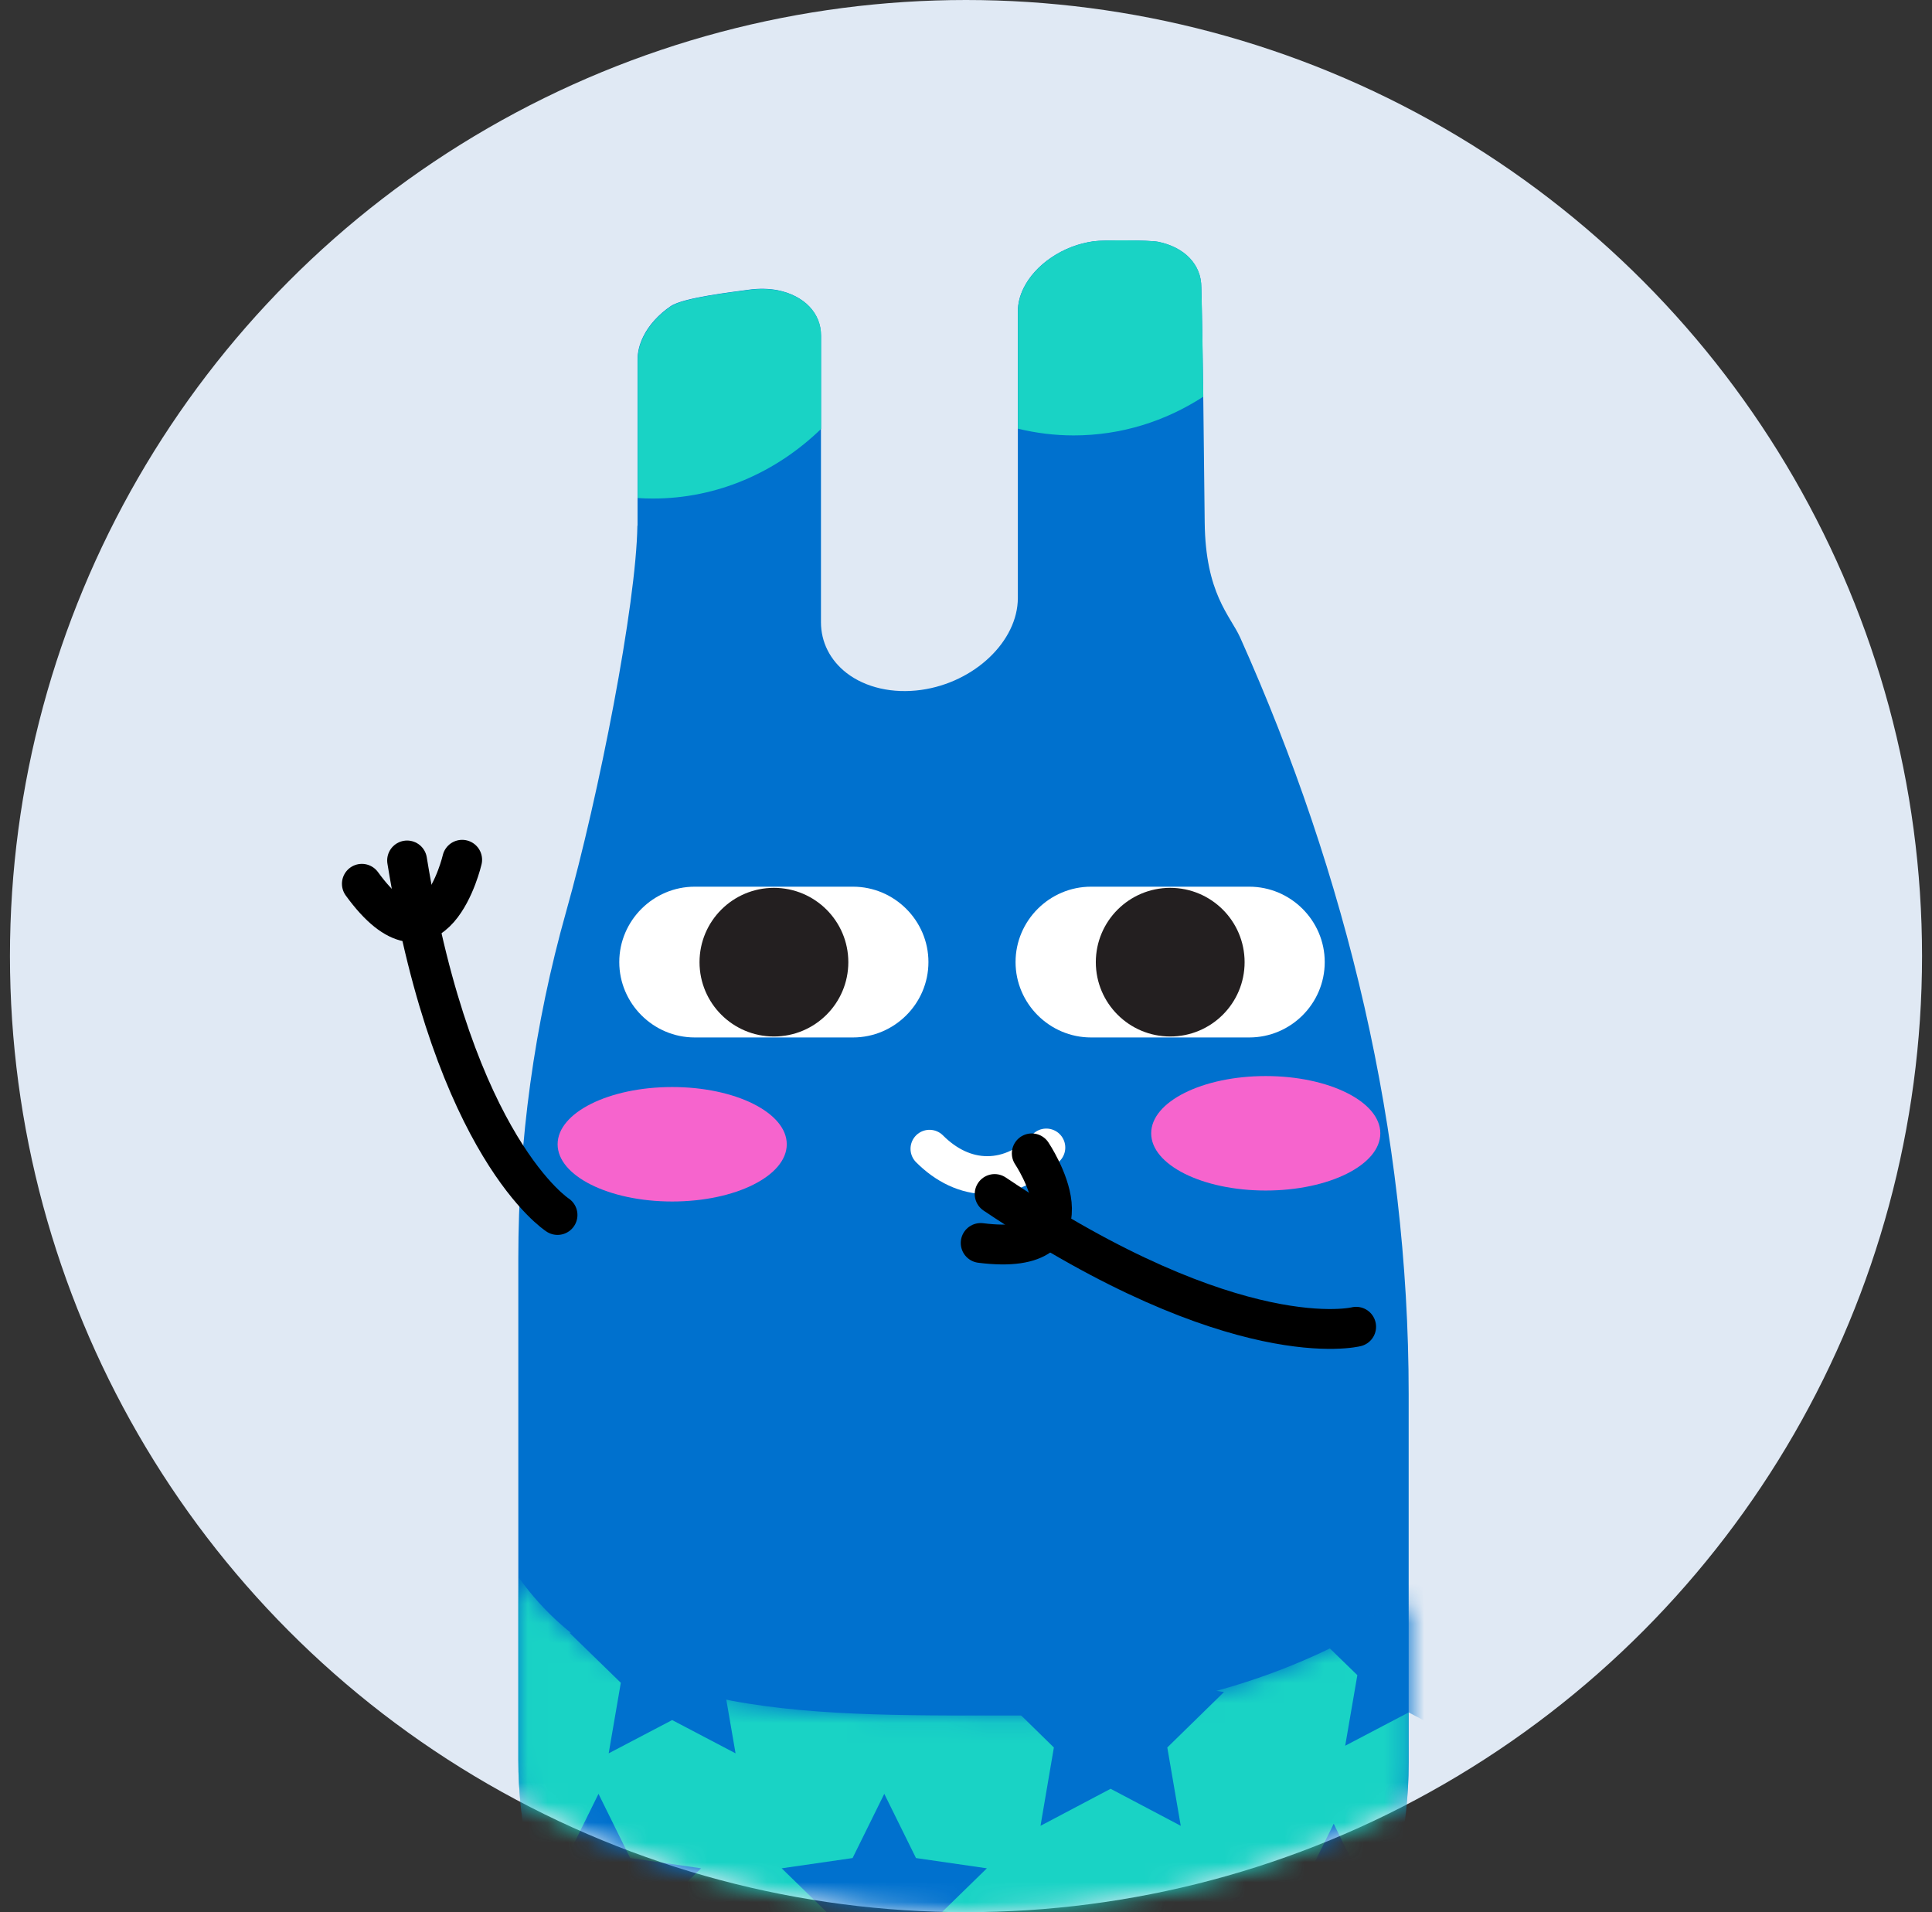 <svg width="97" height="96" viewBox="0 0 97 96" fill="none" xmlns="http://www.w3.org/2000/svg">
<rect x="0" y="0" width="97" height="96" fill="#333333" stroke="none"/>
<circle cx="48.5" cy="48" r="48" fill="#E0E9F4"/>
<mask id="mask0_49_44609" style="mask-type:alpha" maskUnits="userSpaceOnUse" x="0" y="0" width="97" height="96">
<circle cx="48.5" cy="48" r="48" fill="#FFECF9"/>
</mask>
<g mask="url(#mask0_49_44609)">
<path d="M60.484 26.217C60.386 16.334 60.313 14.418 60.313 14.418C60.313 13.854 60.112 13.359 59.724 12.95C59.347 12.554 58.787 12.268 58.153 12.141C57.694 12.051 55.415 12.043 54.908 12.113C54.131 12.223 53.411 12.501 52.768 12.938C52.159 13.351 51.668 13.895 51.389 14.467C51.197 14.859 51.103 15.239 51.103 15.636V28.428V30.018C51.103 32.188 48.931 34.26 46.255 34.636C44.831 34.836 43.461 34.526 42.503 33.786C41.677 33.144 41.218 32.241 41.218 31.235V28.424V26.209V16.849C41.218 16.285 41.018 15.791 40.629 15.382C40.249 14.986 39.693 14.7 39.058 14.573C38.6 14.483 38.109 14.475 37.602 14.544C36.825 14.655 34.316 14.933 33.674 15.37C33.065 15.783 32.574 16.326 32.295 16.898C32.103 17.291 32.009 17.671 32.009 18.067V26.392H32.001C31.944 30.345 30.074 39.912 28.425 45.765C26.825 51.437 26.023 57.298 26.023 63.191V88.33C26.023 95.045 29.067 101.404 34.3 105.618L34.533 105.806C42.81 112.472 54.65 112.358 62.792 105.524C67.82 101.302 70.725 95.078 70.725 88.514V69.98C70.725 56.836 67.628 43.979 62.264 32.004C61.761 30.896 60.521 29.801 60.484 26.217Z" fill="#0071CE"/>
<mask id="mask1_49_44609" style="mask-type:alpha" maskUnits="userSpaceOnUse" x="26" y="79" width="45" height="32">
<path d="M26.02 79.168V88.347C26.02 95.062 29.064 101.421 34.296 105.635L34.529 105.823C42.806 112.489 54.646 112.374 62.788 105.541C67.816 101.319 70.721 95.095 70.721 88.531V80.472C65.558 84.003 58.95 86.124 51.746 86.124C40.801 86.128 31.228 86.467 26.02 79.168Z" fill="#19D3C5"/>
</mask>
<g mask="url(#mask1_49_44609)">
<path d="M26.02 79.168V88.347C26.02 95.062 29.064 101.421 34.296 105.635L34.529 105.823C42.806 112.489 54.646 112.374 62.788 105.541C67.816 101.319 70.721 95.095 70.721 88.531V80.472C65.558 84.003 58.95 86.124 51.746 86.124C40.801 86.128 31.228 86.467 26.02 79.168Z" fill="#19D3C5"/>
<path d="M33.747 78.238L35.338 81.459L38.898 81.974L36.32 84.483L36.93 88.026L33.747 86.355L30.56 88.026L31.169 84.483L28.592 81.974L32.151 81.459L33.747 78.238Z" fill="#0071CE"/>
<path d="M30.049 90.059L31.641 93.283L35.2 93.798L32.627 96.308L33.232 99.851L30.049 98.175L26.866 99.851L27.472 96.308L24.898 93.798L28.458 93.283L30.049 90.059Z" fill="#0071CE"/>
<path d="M44.397 90.059L45.989 93.283L49.548 93.798L46.975 96.308L47.58 99.851L44.397 98.175L41.214 99.851L41.824 96.308L39.246 93.798L42.806 93.283L44.397 90.059Z" fill="#0071CE"/>
<path d="M55.76 80.797L57.519 84.373L61.455 84.945L58.607 87.732L59.282 91.664L55.76 89.805L52.241 91.664L52.912 87.732L50.065 84.945L54 84.373L55.76 80.797Z" fill="#0071CE"/>
<path d="M66.962 91.562L68.553 94.783L72.112 95.302L69.535 97.807L70.144 101.351L66.962 99.679L63.779 101.351L64.384 97.807L61.81 95.302L65.37 94.783L66.962 91.562Z" fill="#0071CE"/>
<path d="M70.725 77.856L72.317 81.076L75.876 81.595L73.299 84.1L73.908 87.644L70.725 85.972L67.538 87.644L68.148 84.1L65.57 81.595L69.13 81.076L70.725 77.856Z" fill="#0071CE"/>
</g>
<path d="M27.992 60.998C27.992 60.998 22.804 57.679 20.439 43.199" stroke="black" stroke-width="2" stroke-miterlimit="10" stroke-linecap="round"/>
<path d="M18.168 44.37C21.772 49.343 23.204 43.164 23.204 43.164" stroke="black" stroke-width="2" stroke-miterlimit="10" stroke-linecap="round"/>
<path fill-rule="evenodd" clip-rule="evenodd" d="M42.826 52.085H34.88C32.798 52.085 31.092 50.38 31.092 48.3C31.092 46.22 32.798 44.516 34.88 44.516H42.826C44.908 44.516 46.614 46.22 46.614 48.3C46.614 50.385 44.908 52.085 42.826 52.085Z" fill="white"/>
<path d="M38.856 52.037C40.919 52.037 42.592 50.366 42.592 48.306C42.592 46.245 40.919 44.574 38.856 44.574C36.794 44.574 35.121 46.245 35.121 48.306C35.121 50.366 36.794 52.037 38.856 52.037Z" fill="#231F20"/>
<path fill-rule="evenodd" clip-rule="evenodd" d="M62.722 52.085H54.777C52.694 52.085 50.988 50.38 50.988 48.3C50.988 46.22 52.694 44.516 54.777 44.516H62.722C64.805 44.516 66.511 46.22 66.511 48.3C66.511 50.385 64.809 52.085 62.722 52.085Z" fill="white"/>
<path d="M58.753 52.037C60.816 52.037 62.488 50.366 62.488 48.306C62.488 46.245 60.816 44.574 58.753 44.574C56.69 44.574 55.018 46.245 55.018 48.306C55.018 50.366 56.69 52.037 58.753 52.037Z" fill="#231F20"/>
<path d="M52.531 57.613C51.684 58.488 50.665 58.999 49.569 58.999C48.497 58.999 47.503 58.512 46.668 57.675" stroke="white" stroke-width="1.907" stroke-miterlimit="10" stroke-linecap="round"/>
<path d="M33.748 60.321C36.925 60.321 39.501 59.034 39.501 57.447C39.501 55.861 36.925 54.574 33.748 54.574C30.572 54.574 27.996 55.861 27.996 57.447C27.996 59.034 30.572 60.321 33.748 60.321Z" fill="#F664CD"/>
<path d="M63.549 59.77C66.726 59.77 69.302 58.483 69.302 56.897C69.302 55.31 66.726 54.023 63.549 54.023C60.372 54.023 57.797 55.31 57.797 56.897C57.797 58.483 60.372 59.77 63.549 59.77Z" fill="#F664CD"/>
<path d="M41.227 21.53V16.859C41.227 16.295 41.027 15.801 40.638 15.392C40.258 14.995 39.701 14.709 39.067 14.583C38.609 14.493 38.118 14.485 37.61 14.554C36.833 14.664 34.325 14.942 33.683 15.38C33.073 15.792 32.582 16.336 32.304 16.908C32.112 17.3 32.018 17.681 32.018 18.077V25.004C32.267 25.021 32.513 25.029 32.766 25.029C36.015 25.033 38.981 23.709 41.227 21.53Z" fill="#19D3C5"/>
<path d="M59.728 12.95C59.351 12.554 58.791 12.268 58.157 12.141C57.699 12.051 55.42 12.043 54.912 12.113C54.135 12.223 53.415 12.501 52.773 12.938C52.163 13.351 51.672 13.895 51.394 14.467C51.202 14.859 51.107 15.239 51.107 15.636V21.521C52.008 21.741 52.944 21.86 53.906 21.86C56.287 21.86 58.513 21.149 60.415 19.915C60.354 15.452 60.317 14.414 60.317 14.414C60.313 13.854 60.117 13.359 59.728 12.95Z" fill="#19D3C5"/>
<path d="M68.088 66.609C68.088 66.609 62.119 68.124 49.938 59.945" stroke="black" stroke-width="2" stroke-miterlimit="10" stroke-linecap="round"/>
<path d="M49.237 62.403C55.331 63.175 51.802 57.904 51.802 57.904" stroke="black" stroke-width="2" stroke-miterlimit="10" stroke-linecap="round"/>
</g>
</svg>
